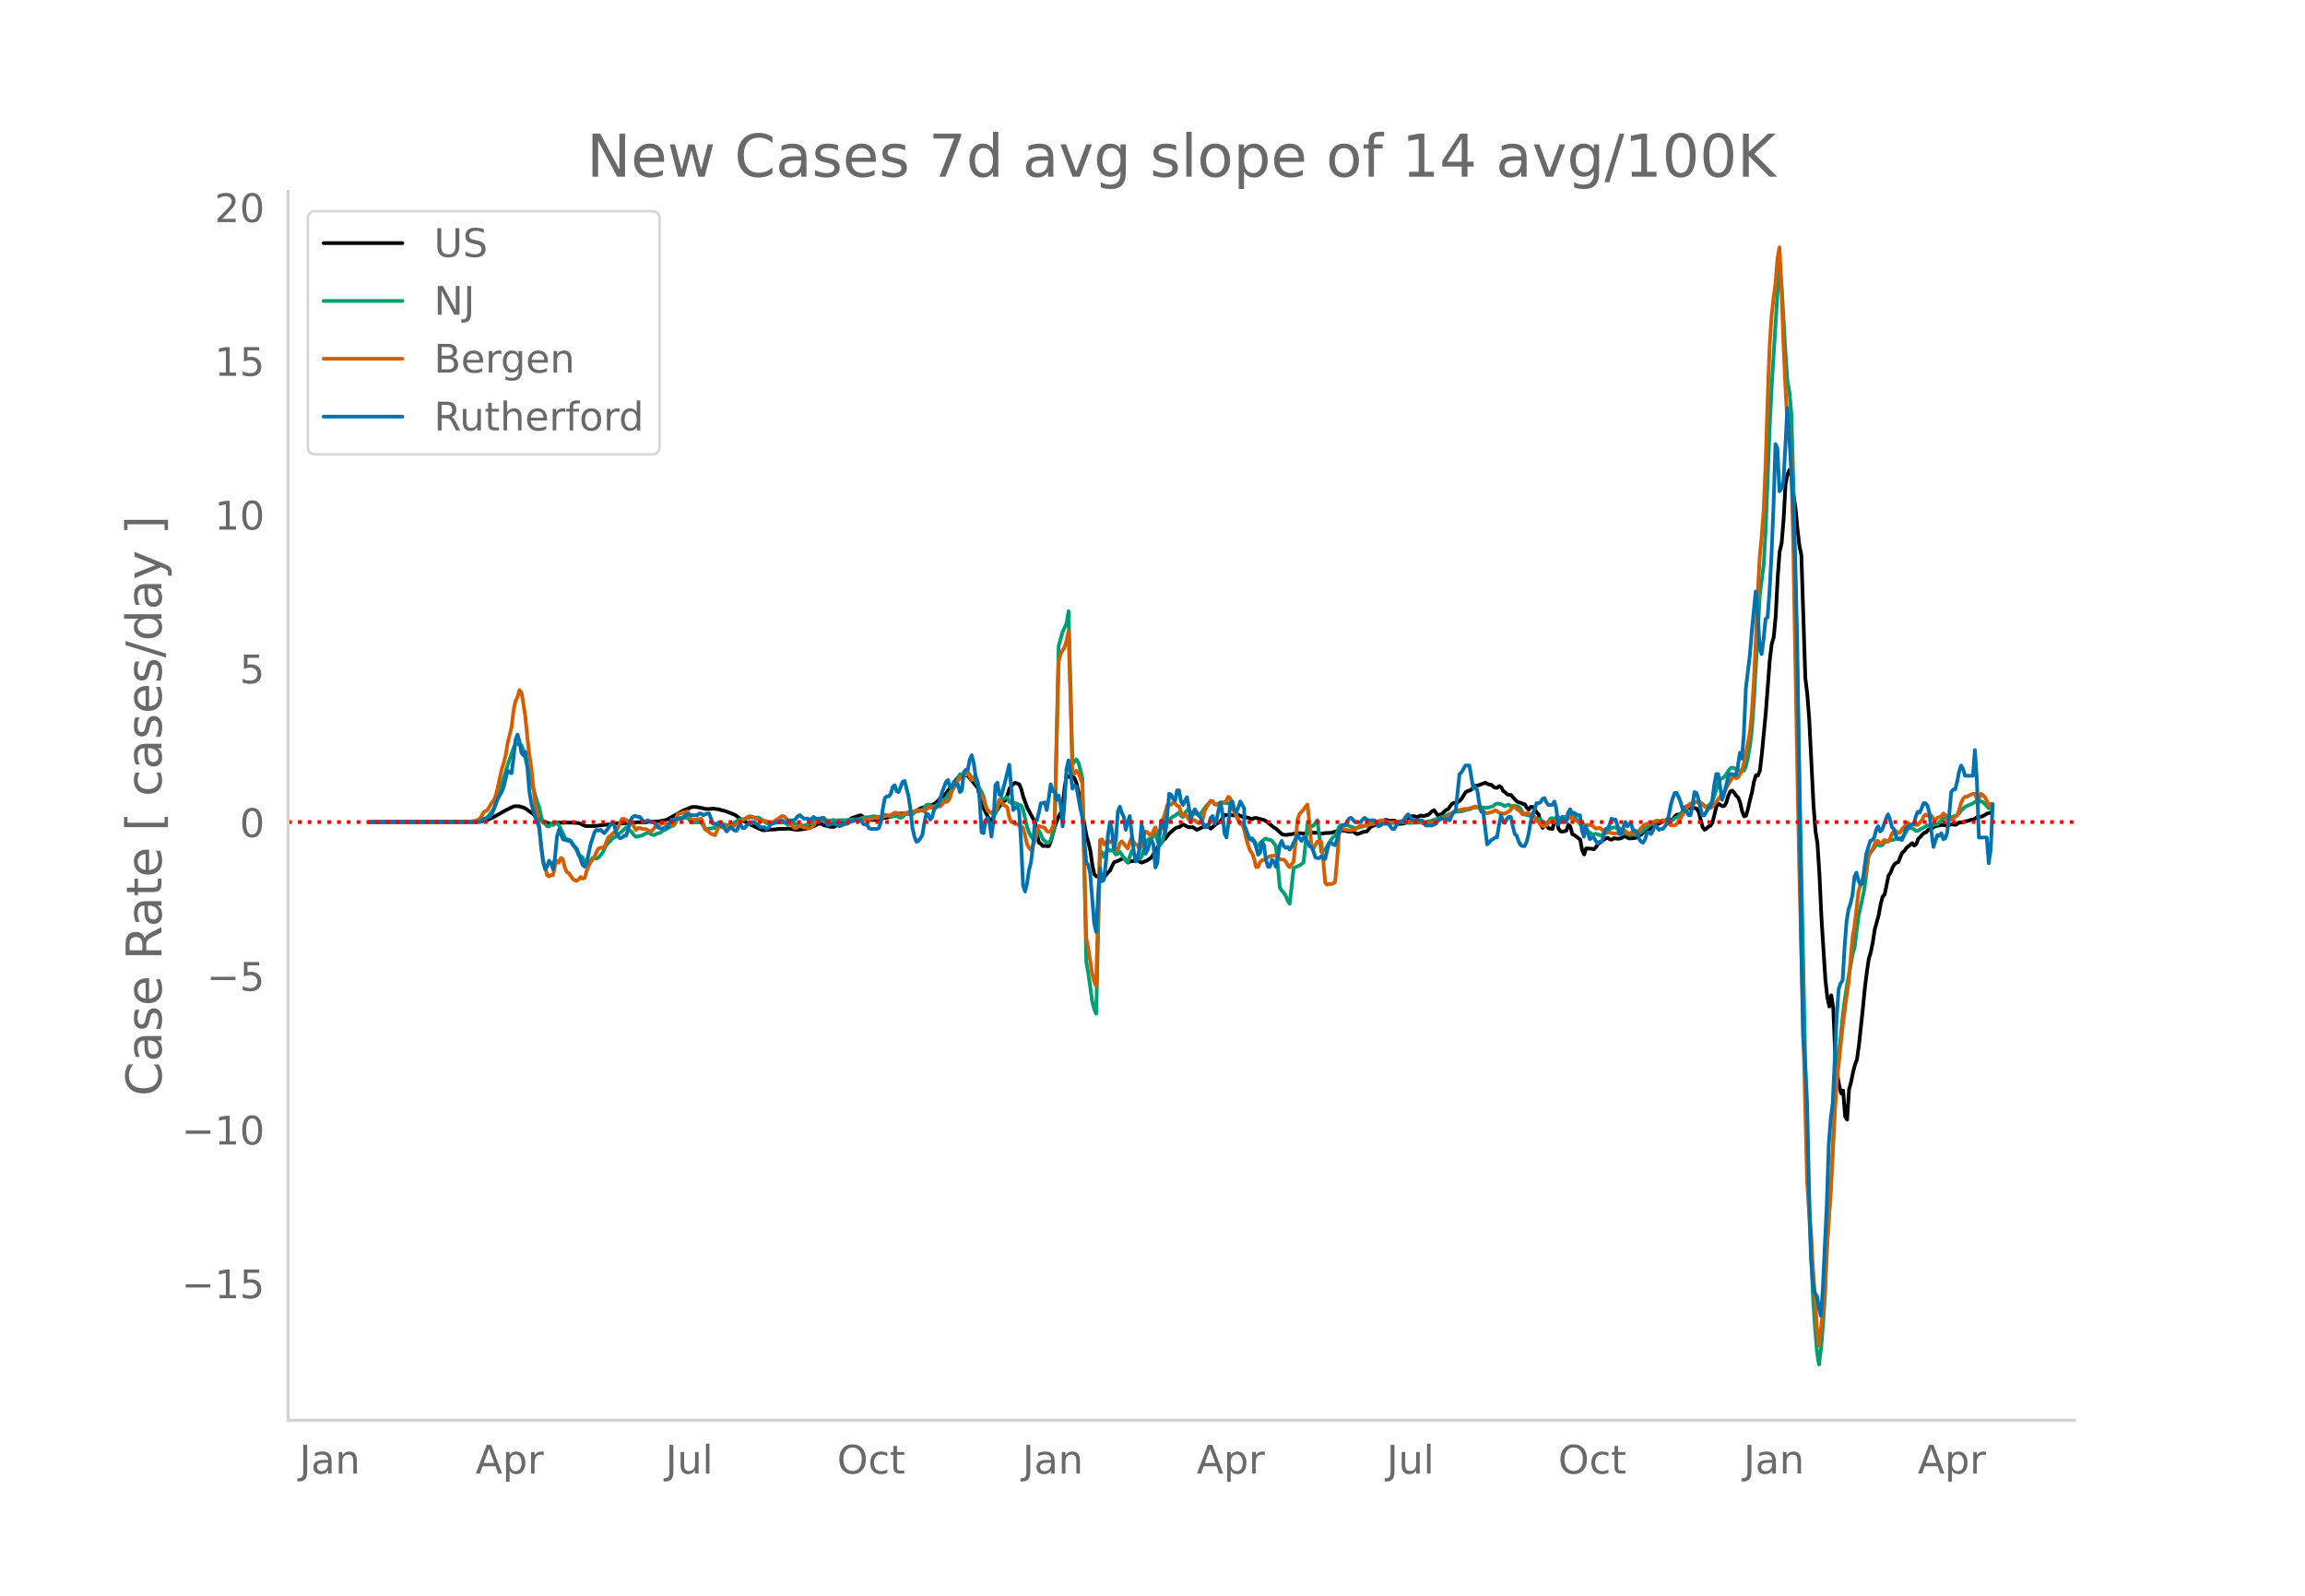 <svg height="864" viewBox="0 0 936 648" width="1248" xmlns="http://www.w3.org/2000/svg" xmlns:xlink="http://www.w3.org/1999/xlink"><defs><style>*{stroke-linecap:butt;stroke-linejoin:round}</style></defs><g id="figure_1"><path d="M0 648h936V0H0z" style="fill:#fff" id="patch_1"/><g id="axes_1"><path d="M117 576.72h725.4V77.76H117z" style="fill:none" id="patch_2"/><path clip-path="url(#p234250390d)" d="m149.973 333.818 42.52-.107 2.406-.124 1.605-.278 1.604-.47 2.407-1.086 4.011-2.266 2.407-1.272 1.604-.72.803-.144 1.604.08 1.605.5.802.36 4.813 3.397 2.407 1.812 2.407.866.802.173.803-.024 1.604-.441 5.616-.04 3.209.19.802.302 1.605.777.802.143 3.209-.035 9.627-1.078 1.605.043 2.406-.18 3.21-.211.802-.138 2.406.143 2.407-.39 2.407.031 1.604-.175 2.407-.446.802-.327 6.418-3.586 1.605-.617 1.604-.69.803-.141 1.604.106 2.407.466.802.24 1.605.055 1.604-.165 2.407.312.802.29 1.605.33 4.011 1.574.802.534 1.605 1.255 3.209 1.883 5.616 2.589.802.003 2.407-.271 1.604-.029 1.605-.208 2.407-.036 1.604-.118 3.21.45.801.041 3.21-.424.802-.255.802-.403.802-.26.802-.14 1.605-.856.802-.189.802.152.803.49 2.406.617 1.605.103 1.604-.756 1.605-.96 1.604-.06.803-.224 1.604-1.523 3.21-1.107.802-.031 1.604 1.261 2.407.567 2.407.021 1.604-.343.802-.363.803-.19.802-.052 4.011-1.121.802-.394.803-.165 2.406.03.803-.01.802.132.802-.18.802-.61 2.407-1.467 5.616-1.76.802-.653 1.605-1.586 1.604-1.307.803-.866 1.604-2.164.802-.852 1.605-2.377.802-.869.802-.66.803-.4.802-.137.802.07.802.435 1.605 1.88 1.604 1.97.803 1.117 1.604 6.247 1.605 3.598.802 1.64.802 1.234.802.473.803-1.593.802-1.923.802-.962.802-1.39.803-1.047.802-.836.802-.572.802-1.985.803-2.604.802-1.252.802-.763.802-.49 1.605.64.802 1.897.803 3.049 1.604 4.48 3.209 6.006.802 4.874.803 3.46.802.368.802.951.802-.137.803.154.802-.021.802-1.954 1.605-5.947.802-2.255.802-1.896.802-1.544.803-2.67.802-7.712.802-4.68.802.55.803-.415.802.339.802.626.802 2.06.803 3.602 3.209 17.565.802 2.87.802 3.284.802 5.826.803 3.812.802.805.802.116.802-.188.803.667.802-.26 1.605-1.943.802-.736.802-1.8.802-1.517 1.605-.633 2.407-1.157 1.604 1.888.802-.426.803-.171.802-.027 1.604-.332.803.594.802.378 1.604-.617.803-.392 1.604-1.15 2.407-3.994 1.604-2.165.803-.843.802-.63 1.604-2.071 2.407-2.087.802-.347.803-.128 1.604-1.084 1.605.873.802.249 1.605-.008.802.628.802.421 1.605-.742 2.406-1.083 1.605 1.35.802-.647.802-.834 2.407-1.617 1.605-2.446 1.604.166.802-.148 1.605.177 1.604-.198 1.605.766 2.407.342.802.386.802.21.802-.476.803.004 3.209.843.802.457 3.209 2.59.802.447 2.407 2.228.802.237.803.077 1.604-.212 3.21-.501 1.604.059.802.139 1.604-.423 2.407.064 1.605.014.802.226.802.1 1.605-.244 2.406-.09 1.605-.51 1.604-.328.803-.135 1.604.114.803.269.802.133 1.604-.131.803.65.802.474.802-.211 1.605-.64 1.604-.258 1.605-1.91.802-.231.802-.45.802-.266.803.034.802-.095 1.604-1.725.803.02.802.284.802.077 1.605-.138 1.604 1.35 1.605-.081 1.604-.442 1.605-2.437.802-.146.802.01.802.197.803.024.802-.487 1.605.179.802-.334.802-.139.802-.653.803-.855.802-.365 1.604 2.128.803-.367.802-.235 1.604-1.59.803-.297 1.604-2.21.802-.414 1.605-.25.802-.619.802-.895 1.605-2.564.802-.507.802-.175.803-.482.802-.847.802-.583.802-.094 3.21-1.18.802.472.802.289.802.058.802.808.803.407.802.033.802-.706.802.457.803 1.546.802.504.802.798.803.316.802-.014.802 1.015 1.605 1.64.802.401.802.126.802.476.803.156.802 1.41.802.752.802-1.143.803.04.802.967.802 1.27.802.84.803 3.97.802 1.457.802-1.976.802 1.286.803.865 1.604.27.802-3.637.803-.686.802 4.126.802 1.12.802.165 1.605-.39.802-2.42.802.72.803 3.096.802.345 2.407 1.848.802 4.315.802 1.74.803-2.462 2.406.16.803.203.802-.893.802-1.219.802-.546 1.605-1.293.802-.462.802-.245.803.636.802.117.802-.567 1.605.196.802-.067.802-.215.802-.542.803-.142.802.593.802.264 2.407-.215 1.604-1.04.803-.351.802-.932.802-.708.802-.372.803-.117.802-.453.802-.739.802-.536 1.605-.629 3.209-1.598.802-.167.803.32.802-.261.802-1.282.802-.575.803-.056.802-.41.802-.834.802-1.432.803-.7.802.692.802.355.802-.251.803-.09.802.241.802 1.351 1.605 6.176.802 1.063.802-.51.802-.86.803-.254.802-1.288 1.604-6.576.803-1.1 1.604 1.03.802-.13.803-1.327.802-2.798.802-1.737.802-.365.803.83.802 1.274.802.716.802 2.1.803 3.507.802 2.053.802-.298.803-2.802.802-3.625.802-3.04.802-4.324.803-2.621.802.166.802-2.057.802-6.805 1.605-16.713 1.604-21.345.803-6.52.802-2.721.802-8.466.802-15.682.803-10.658.802-3.336.802-9.628.802-14.408.803-4.133.802-1.667.802 2.578.802 7.305.803 5.412.802 8.523.802 6.894.802 3.885 1.605 49.8.802 6.599.802 10.453L736.422 327l.802 10.443.802 5.084.803 12.547.802 17.376 1.605 25.288.802 7.277.802 3.69.802-4.538.803 5.265.802 18.517.802 8.308.802 4.497.803 3.247.802-1.17.802 10.505.802 1.327.803-12.313.802-2.877.802-3.994.802-3.142.803-2.073.802-5.817 1.604-15.016.803-8.201.802-6.422.802-5.496.802-2.678.803-3.892.802-5.293 1.604-5.857.803-4.42.802-3.074.802-.889 1.605-7.653.802-1.13.802-2.074.802-1.395.803-.64.802-.292.802-2.17.802-1.723.803-.563.802-1.225 2.407-1.96.802.96.802-.54.803-2.174.802-.728.802-.931.802-.744.803-.263.802-.885.802-.557.802-.096.803-.65.802-.344 2.407-.464 1.604.234 2.407-.437 1.604.16 1.605-1.046.802.148.802-.205.803-.322.802-.113 1.604-.533.803-.086 1.604-1.04 1.605-.122.802-.317 1.605-.945 1.604-.42h0" style="fill:none;stroke:#000;stroke-linecap:round;stroke-width:1.5" id="line2d_1"/><path clip-path="url(#p234250390d)" d="m149.973 333.816 41.717-.084 1.605-.1 1.604-.287 2.407-1.035.802-.694 2.407-3.068.802-1.952 1.605-5.403 2.406-7.741.803-2.741 2.406-6.99.803-1.491 1.604-.041.802.415.803 2.164 3.209 12.858 1.604 5.341.802 2.733.803 2.102.802 3.806.802 2.494.803.36.802 1.067.802.083.802-.999.803.443.802-.603.802-.256.802.852 2.407 5.093.802 1.213.803-.396.802.617.802 1.481.802.776.803 1.483.802 2.053.802.184.802.75.803 1.781.802-.02.802-.452.802.016.803-1.237.802-.133.802.427.802-.458.803-.863.802-1.03 1.604-3.193.803-.96.802-.618.802-1.062 1.605-.932.802-.848.802-.482 2.407-2.264.802.551 1.605 1.513.802 1.121.802.662 1.605-.39.802-.184 1.605-.806.802-.317.802.248.802.527.803.199 1.604-.714.802-.098.803-.522.802-.662.802-.264 2.407-1.438.802-.128.802-1.147.803-1.58.802-.376 1.604.01.803.014.802-.307.802.922.802 1.223 4.012-.159 1.604 2.742 2.407-.206.802-.178.803-.06.802-1.26.802-1.013 1.605.628.802.425 1.604.11.803-.124 2.406-1.488.803-.588.802-.229 1.604.043 1.605-.698 1.604-.111 1.605.165.802-.082.802.421.803.71 1.604 1.112.802.27.803.057 1.604-.46 2.407-.022.802-.181.803.018 1.604 1.033 1.605-.477.802-.023 1.604.368 2.407.517 3.21-1.063 1.604-1.31.802-.07.802.28h1.605l1.604-.017.802.147 1.605-.293.802.2 1.605-.092 1.604-.043.802.03 3.21-.388 1.604.05.802-.144 1.605-.608 1.604-.105 1.605-.164.802-.26.802.03.803.24 1.604-.031.802-.339.803-.54.802.221 1.604.589.803-.086.802-.33.802.178.802.447.803.269.802-.337.802-.98.802-.429.803-.084.802.146.802.274.802-.837.803-.565.802.147 1.604-.628.803-.663.802-1.22.802-.266 1.605.723.802.282 1.604-1.264.803-.122.802-.584 1.605-1.694.802-1.406 2.407-2.759.802-1.435.802-2.588.802-1.377.803-.058.802-.207.802-.354.802-.23.803 1.06.802 1.695.802.12.802.74.803 1.665 1.604 2.77.802 1.997.803 3.35.802 2.3.802.337.802.475.803.8.802-.695.802-1.825.802-2.845.803-1.271.802.264.802-.557.802-.137.803 1.755.802.5.802-.025 1.605.241.802.607.802.137.803 1.798 1.604 6.91.802 2.273.803 1.602.802.921.802.667.802-2.366.803-1.484.802 1.497.802 1.894.802.788.803.548.802.052.802-1.041 1.605-5.484 1.604-73.33 1.605-5.706 1.604-3.398.802-4.965 1.605 62.076 1.604-1.953.803 1.346.802 2.884.802 3.43 1.605 74.651.802 4.403 1.604 11.555.803 3.182.802 1.858 1.604-66.036.803.594.802 1.843.802-1.812.803-1.42.802.671.802-.274.802.582.803 1.239.802-.378.802-.713.802 1.08.803 1.438.802.958.802.693 1.605-4.535.802 1.157.802.832.802.043.803 1.196.802-.856.802-2.812.802-2.377.803-1.541.802-.687.802.213.802-1.458.803-.94.802 2.834.802 2.237.802-.898.803-2.387 1.604-6.175.802-1.168 1.605-1.249.802-.368.802-.703.803-.526.802 1.31.802.561.803-1.712.802-1.002.802-.012.802 1.016.803.489.802-.365 1.604.746.803-.72.802-.995.802-1.293.802-.898.803-.69.802-1.013.802.036.802 1.04.803.33.802-.217.802-.063 1.605-.622.802.349.802-.03.802.173.803 1.8 1.604 2.614.802 2.414.803 1.046.802-.03 3.209 6.618.802.468.802.056.803 1.67.802.588.802-1.293 1.605-1.415.802-.39.802.442.803.052.802.447 1.604 2.035 1.605 16.972.802 1.178.802.902.803 1.246.802 1.923.802 1.273 1.605-14.558 2.406-.988 1.605-1.185 1.604-15.479.803.292.802.487.802-.24 1.605-2.251 1.604 12.876.802-.534.803-.361 1.604-2.921 1.605-2.179.802-.553.802-1.565.802-2.016.803-.772.802-.1 1.605.137 3.209 1.208.802-.05 4.011-1.062.802-.426.803-.274 2.406-.187.803-.363.802-.165 1.604.147 2.407.325 2.407-.1 1.604-.278 1.605.063 1.604.256 5.616-.192 1.605-.13 2.407-.634 5.615-1.973.803-.438 3.209-1.185 2.406-.128 1.605-.511 1.604-.335 1.605-.668 1.604-.15 1.605.174.802-.085 1.605.143 1.604-.467.802-.247.803-.712.802-.342 1.604.274 1.605.81.802-.464.803-.076.802.594.802-.196.802-.04 1.605.484.802.862.802 1.503.803.684.802.19.802.344.802-.185.803-.358.802 1.171.802.884.802-.292.803.135.802 1.21.802.74.802-.298.803-.655.802-1.253.802-.145.802.399.803-.805.802-.015.802.813.802-.593.803-.274.802-.01.802.12.802-1.101.803-.547 3.209 4.463.802.71.802 1.448.803.783.802-.14.802.678.802.503.803.105.802-.21.802.258.802.421.803-.16 2.406-1.76.803-.68 1.604-.69.802.181.803.305h.802l1.604 1.516.803.314.802.472.802.29.802-.158.803.056.802.21.802-.272 1.605-.889 1.604-1.594.802-.396.803-1.026.802-.739.802-.151.802-.57.803-.257.802.384 1.604-.392.803.233.802.094.802-.123.803.015.802-.471.802-.704.802-.353 2.407-2.136 1.605-2.052 1.604-.936.802-.244.803-.575.802-.41.802.015.802.338 1.605 1.382.802.23.802-.376.803-.722.802-1.17.802-2.052 1.605-5.273.802-1.645.802-.261.802-.436.803-1.139.802-1.342.802-1.066.802-.337.803.236 1.604.706 1.605.462.802-.171.802-1.793.803-3.546.802-4.637.802-6.63.802-11.182 2.407-43.468 1.605-12.518.802-14.436 1.604-41.295.803-16.287 2.406-38.81.803-10.169.802 7.111 1.604 27.936.803 11.675.802 4.358.802 8.799.802 28.344 5.616 273.136.802 22.849 1.605 35.039.802 11.873.802 9.94.803 4.835.802-6.475.802-9.656.803-12.07.802-18.563 1.604-25.535 1.605-31.887.802-12.916.802-9.262.803-6.919.802-8.186.802-6.596.802-5.131 2.407-13.402.802-2.723 1.605-12.833 1.604-7.09.803-4.062 1.604-12.791.802-1.734.803-.843 1.604-2.344.802-.044.803.508.802-.325.802-1.019.802-.455 1.605-.496.802-.054.802-.182.803-.571 1.604.457.802-.731.803-.94 1.604-2.678.803-.288.802.144.802.357.802.689.803-.055 4.01-2.198 1.605.004 2.407-.514 1.605-1.498.802-.896.802-.043.802.172 4.012-1.37 1.604-1.931 1.605-1.481 3.209-1.402.802-.608 1.604.153.803-.367.802.38.802.758 1.605 1.71.802-.04h0" style="fill:none;stroke:#009e73;stroke-linecap:round;stroke-width:1.5" id="line2d_2"/><path clip-path="url(#p234250390d)" d="m149.973 333.816 38.508-.082 3.209-.205 1.605-.287 1.604-.78 1.605-2.773.802-.315.802-.676 1.605-2.76.802-.91.802-1.968.802-3.232 1.605-7.414.802-2.521.802-3.055.803-5.03 1.604-6.566.802-6.71.803-3.806.802-1.647.802-2.829.802.943.803 4.592.802 5.432.802 8.262.802 6.929.803 5.254 1.604 15.43.802 3.499.803 4.954.802 8.842.802 5.036.803 2.323.802 3.629.802.553.802-.615.803.137.802-3.943.802-1.988.802.751.803-1.865.802.526.802 3.464.802 1.736.803.41 1.604 2.344.802.587.803.158.802-.547.802-.977.802.71.803-.266.802-2.72.802-2.173.802-1.482 1.605-2.208.802-2.022.802-1.319.803-.321.802-.068.802-.28 1.605-3.875.802-.601 1.604-1.531.803-.759.802-1.223.802-2.009.803-1.428.802.02.802.329.802.895.803.663.802-.103 1.604 2.7.803-.766.802-.103.802.445 1.605.04 1.604.95.802-.232 2.407-2.644.802.006.803-.15.802-.52.802.48.802.218.803-.294.802.164.802.512.802-1.653.803-2.747.802-.403.802-.144.802-.423.803.082.802-.404.802 1.463.802 2.104 2.407-.335.803-.04.802-.185.802 1.75.802 2.528.803.498 1.604 1.394.802.171.803.376 1.604-3.574 1.605.41.802-.123.802-.369.802-.143.803.136.802-.02.802-.287 1.605-1.237.802-.396.802-.602.802-.369 1.605-1.059.802-.102.802.28 1.605.758 2.407.848.802-.007.802.116 1.605.793.802-.205 1.604-1.1.803-.356.802-.772.802-.444.803.17.802.766.802 1.08 1.605 1.838.802.936.802.144 1.605-1.053.802.28.802.595.802-.014.803.267.802-.007.802-.37.802-.826.803-1.414.802-.615.802-.315.802-.697.803.09.802.614.802.759.802.485.803.007 1.604.54.802.423.803.212.802-.24.802-.088 1.605-.731.802-.075.802-.697.802-.533 1.605.362.802.061 2.407-.362 1.605-.178 2.406-.594.803-.096 1.604.233 1.605-.889.802-.232 1.604-.157 1.605-1.025.802.082 1.605.704.802-.007.802-.588 1.605-.335.802-.184.802.116 1.605-.786 1.604-.04 1.605.56 1.604-1.613.802.027.803.144.802-.007.802-.656.802-.219.803.294.802-.772.802-1.039.803-.007.802-.341.802-1.422.802-2.74.803-1.981.802-.608.802-1.517.802-1.169.803-.56 2.406-1.046.803 1.094.802 1.318.802-1.195.802-.287.803 2.542.802 3.553.802 1.783.802 1.49.803 2.61.802 1.722.802.861.802.075.803-.061.802-.875 1.604-4.175.803.827.802 1.285.802.403.802.567.803 4.004.802 1.954.802.144.802.704.803-.069 2.407 1.606.802 2.993.802 3.567.802 1.6.803.75.802-1.632.802-2.235.802-3.71.803-2.07 2.406.75.803 1.258.802.438.802-.397.802-1.626.803-2.651 1.604-64.383.802-3.314 1.605-2.665.802-2.529.802-3.97.803 26.547.802 30.86.802.532.802-1.305.803.807 1.604 4.223 1.605 63.03.802 3.82 1.604 10.468.803 3.218.802 1.831 1.604-59.216.803-.294.802 2.036 1.605-1.633.802.717.802-.574.802 1.306.803 2.63.802-.266.802-2.713.802-.717 2.407 2.89.802-2.412.803-2.03.802 1.73.802 1.113.802.24.803 1.57.802-1.55.802-3.697.802-1.825.803.24.802.922.802.444.802-1.886.803-1.414.802 2.275.802.67 1.605-6.54.802-2.316.802-3.027.802-.314.803.034.802-.895.802.375.802.923.803.246.802 2.337.802 1.674.803-.738.802.642.802 1.517.802.902.803-.881.802.287.802.69.802.437.803-.205.802-1.483.802-3.375.802-1.626 1.605-2.413.802.199.802 1.223.803.11.802-.548.802.076.802-.438.803-.027.802-.642.802-1.593.802.725.803 3.355.802 2.248.802 1.408.802 1.886.803 1.448.802.082.802 2.337.802 3.478.803 2.747.802 2.194.802 1.032.802 2.227.803 3.355.802-.027.802-1.859.803-.84.802-.198.802-.37.802-.614.803-.41.802-.192 1.604-.123 1.605 1.504 1.604.143.803.745.802 1.53.802.82.802-1.222.803-.97.802-7.818.802-9.47.802-2.146.803-.916.802-.738.802-1.223.802-.97.803 7.195.802 9.259.802 1.476 1.605-2.89 1.604.136.802 7.373.803 9.204.802.807.802-.39.802.15.803-.239.802-.621.802-8.624.802-10.755.803-2.31.802.253 1.605.28.802.212 2.407-.246.802-.588.802-.779.802-.294 2.407-.048 1.605-.533.802-.054.802-.253 1.605-.977.802-.267.802-.068 3.21.861.801-.014.803-.157.802-.034 2.407-.43 2.406.232 3.21-.075.802.054 2.407.991.802.116 1.604-.198.803-.178 7.22-3.17 1.604-1.326 2.407-.881 2.407-.458.802.116 3.21-1.06.801.288 1.605.902.802.588.802.758.803.24 2.406-.705.803-.505.802.28.802.697 2.407.39 1.605-.95.802-.732.802-1.38.802.308.803.895.802.485.802.717.802.991.803-.157.802-.458 1.604.574.803-.061 1.604 2.412.802.758.803.998.802.642.802.103.802-.403 1.605-1.9.802.246.802.43.803-.738.802-.533.802.52 2.407-.752.802-.061.802-.335.803.048.802.69 2.407 1.353.802-.178.802.8.803.642.802-.492 1.604.266.803.568.802.724 1.604-.294.803.554.802.922.802.71.802-.327.803-.041.802.362.802.014.802.15.803-.178.802-.608 1.604-.396.803.102.802.745.802.3.802-.43.803-.054.802.56.802-.314.802-1.107 1.605-1.743.802-.622.802-.15.803-.567.802-.103.802.349 1.605-1.135.802.356.802-.096.802-.396.803.273 2.407 1.831.802.048.802-.068.802-.533.803-1.093 4.01-6.642.803-.595.802-.048 1.605-.54.802.055.802.212.803.52.802.942.802.568 1.605.143.802-.471 2.407-2.98.802-1.237 1.604-1.879.803-1.373.802-1.613 1.604-2.603.803-.581.802.69.802-.355 1.605-2.795.802-2.959 2.407-12.28.802-8.124.802-12.443.803-16.646.802-19.502.802-14.746.802-8.378.803-10.837.802-18.82.802-26.02.802-21.293.803-12.504.802-7.312.802-5.979.802-10.12.803-4.51.802 16.407.802 22.064.802 18.286.803 13.817.802 3.56.802 12.846.802 35.014 1.605 88.477.802 40.972 3.21 128.09.801 11.957.803 8.706.802 15.033.802 11.083.802 12.833.803 6.676 1.604-13.57.803-8.685.802-18.115 1.604-22.591 1.605-31.577.802-12.067 1.605-15.368.802-7.476 1.604-12.313.803-5.467 1.604-18.463.802-4.565 1.605-13.878.802-2.856.802-2.173.803-1.046.802-3.19.802-5.543.802-1.62.803-.648.802-1.941.802-1.626.802.068.803 1.107.802-.403.802-1.128 1.605.697.802-1.27.802-2.01.802-1.066.803.062.802.629.802-.076.802-1.277 1.605-1.845.802-.807.803.718.802.02.802-.724.802.827.803-.062 1.604-1.585.802-1.743.803-.881.802.437.802-.252.802.403.803 1.148.802.369.802-.752 1.605-.629.802-1.127.802.731.802.902.803.123.802.752.802-.41.802-.827.803-.37.802-2.384.802-2.89.802-1.66.803-.746.802-.068 1.604-.854.803-.267.802-.048.802 2.2.802-.013.803-2.132.802.458.802.82.803 1.592.802 1.94.802-.758h0" style="fill:none;stroke:#d55e00;stroke-linecap:round;stroke-width:1.5" id="line2d_3"/><path clip-path="url(#p234250390d)" d="M149.973 333.816h44.926l1.605-1.392h.802l1.604-.696.803-1.044.802-2.089.802-2.436.802-1.74 1.605-2.784.802-2.088 1.605-6.613.802.696.802.348.802-6.264.803-7.309.802-2.088.802 2.784.802 4.525.803 1.044.802-1.393.802 5.917.802 10.093.803 4.872 1.604 5.917.802 1.392.803 2.784 1.604 13.921.803 2.784.802-1.044.802-2.436.802 1.044.803 2.436.802-4.872.802-8.353.802-2.784.803 1.74.802 2.088.802.348.802-.348.803.696h.802l.802 1.393.802 1.044.803.696.802 2.088 1.604 4.524.803.696.802-1.392 1.604-7.656 1.605-4.873.802-1.044.802.348.803-.348 1.604 1.392 1.605-2.088.802-1.392.802-1.044.802 1.392.803 2.784.802 1.74.802.696.803-.348.802-.696h.802l.802-2.436.803-3.48.802-1.392.802-.696h.802l.803.348h.802l1.604 2.088 1.605-.696 1.604.696h.803l1.604 2.088 1.605.696 1.604-.696h.802l.803-1.74.802-1.392.802.348 1.605-.696h1.604l1.605-1.392.802-.348h.802l.802.348h2.407l.803-.696h.802l.802.696 1.605-.696h.802l1.604 4.176h1.605l1.604.696h.803l.802 1.392.802 1.044.802-1.044.803-.696 1.604 1.392h.802l.803-1.74.802-.696.802 1.392h.802l.803-1.044.802-.696h.802l.802-.696h.803l2.406 2.088h1.605l.802.696.802-.348.803-1.392 2.406-1.044h.803l1.604-.696.803.696h.802l.802-.696h2.407l.802-.696.802-1.044.803-.348 1.604 1.392h1.605l.802.696 1.604-1.392.803.696h2.406l.803-.348.802 1.392.802 1.74 1.605-.696h1.604l.802.348.803.696.802-.348.802-.696h1.605l.802-1.044h1.604l.803-.696.802.348h1.605l.802 1.392.802.348h.802l.803 1.392.802.348h2.407l.802-.348.802-2.436.802-5.569.803-4.176.802-.696h.802l.802-1.044.803-2.784.802-.696.802 2.436.802.348 1.605-4.177.802-.348 1.605 6.265.802 5.568.802 7.309.802 3.48.803 2.088.802-.348.802-1.044.802-1.392.803-4.872.802-3.828.802.348.802 2.088.803-1.044.802-3.133 1.604-1.392 1.605-5.568 1.605-4.177.802-.696.802 3.133.802-.348.803-2.089.802 1.045h.802l.802 3.132.803-.696.802-7.309.802-1.044h.802l.803-4.176.802-1.74.802 3.132.802 5.568.803 2.088.802 7.31.802 13.224.802.348.803-5.22.802-1.044.802 2.088.802 5.568.803-6.264.802-14.617.802-1.045.802 4.873.803.348 1.604-5.917 1.605-6.612 1.604 18.445.802-1.044.803-.348.802 1.74.802 12.877.803 17.402.802 2.436.802-3.132.802-5.569.803-3.132.802-6.612.802-10.093.802-.348.803-3.133.802-3.828h.802l.802-.348.803 3.132.802-4.872.802-5.568.802 2.784h.803l.802 3.48.802-1.74.802 3.48.803 9.049.802-9.745.802-13.573.802-3.48.803 4.872.802 6.613.802-1.392.802.696 1.605 8.7.802 3.48 1.605 18.446.802 1.044.802 3.48 1.605 20.186.802 3.48.802-14.617.802-11.137.803 5.22.802-.695.802-7.657.803-10.44.802-5.221.802 3.132.802 8.005.803-3.829.802-11.485.802-2.088.802 2.436.803 1.74.802 5.221.802-3.132.802-2.436 1.605 13.92.802 4.525.802-.696.803-5.22.802-9.05.802 3.133.802 8.7.803-1.391.802-2.436.802-1.74.802 1.74.803 9.396.802-1.74.802-11.137.802-6.264.803.348.802 4.872.802-7.308.802-8.701.803.348.802 1.74.802.696.802-4.176h.803l.802 4.524.802 1.392.803-1.74.802-1.392 1.604 8.7.803-2.436.802-1.392.802 1.392 1.605 2.089.802 2.088.802 1.74h.802l.803-1.044.802-2.784.802-.696.802 3.132.803-1.74.802-3.829.802-3.132.802 4.525.803 8.004.802 1.74.802-5.916.802-8.005.803-.696.802 3.132.802 1.392.802-2.088.803-2.436 1.604 2.784v6.96l.802 1.741.803 2.784.802 1.044.802-.348.802 1.392.803 2.089.802 3.132.802-.696.803-4.525.802 1.393.802 5.916.802 2.784h.803l.802-2.784.802.696.802 2.088.803-3.48.802-5.22.802-1.74.802 2.088.803.696.802-.348.802 1.044.802-1.044.803-1.74.802-1.393.802-1.74.802 1.392.803 1.044.802-1.392.802.348.802 1.392.803 1.74.802.349.802 1.74.802 2.436.803.348h.802l.802-.696.802.696.803.348.802-3.48.802-2.784.802-.349.803.697.802.348.802-2.437.802-3.132.803-1.74.802-.696h.802l1.605-2.784.802-.348.802.696.803 1.044h2.406l.803-1.044.802-.696.802.696.802.348h2.407l.802 1.044.803 1.392.802-.348.802-.696h2.407l1.604 2.088h.803l1.604-2.784h1.605l.802-1.044.802-1.392.802-.696.803 1.044.802 1.392h4.011l1.605 2.088h2.407l1.604-.696 1.605-2.088h2.406l1.605.696 1.604-3.48h.803l1.604-15.314.802-.696 1.605-2.784h1.604l1.605 9.397.802-.696.802 1.392.803 5.22.802 3.48h.802l1.605 13.226.802-.697.802-1.044.802-.348.803-.696h.802l.802-4.872.802-4.176.803 2.436.802.696.802-1.74.803-.696h.802l.802 3.828.802 3.132.803.696.802 2.436.802 1.393.802.348h.803l.802-1.74.802-3.133.802-4.872.803-3.132.802-2.089.802-2.436h.802l.803-.348.802-1.392.802-.348.802 1.74.803 1.044h1.604l.802-1.392.803 2.784.802 6.613.802-1.392.802-1.74.803 2.088h.802l.802-3.829.802-1.392.803 1.74.802-.348.802.697.802.348h.803l.802 6.264.802 2.436.803-4.176 1.604 5.22.802-.696h.803l.802 1.392.802 1.045.802-.697h.803l1.604-5.22h.802l.803-1.74.802-2.436.802.348h.802l.803 2.436.802 3.48h.802l.802-2.784.803-2.088.802 1.74.802-1.044.802.348.803 2.436h.802l.802.696.802 2.784.803 1.044.802.348.802-1.392.802-2.784h.803l.802.696.802-1.392.802-2.436 1.605 2.088.802-.348h.802l1.605-2.088.802-3.48.803-4.177.802-2.784.802-2.088h.802l.803 1.74.802 2.088.802 2.784.802.696h.803l.802 1.74h.802l.802-4.176.803-5.22.802.348.802 2.436.802 3.828.803 2.785h.802l1.604-2.785.803-.696.802-2.436.802-6.264.802-4.525h.803l1.604 10.441.802-2.436 1.605-6.613.802-1.392h.802l.803.348h.802l.802-3.828.802-5.22.803 2.436.802-10.093.802-18.446 1.605-13.225.802-9.745 1.605-16.357.802 8.005.802 15.313.802 2.088.803-6.264.802-8.005.802-.696.802-10.44.803-14.966.802-19.49.802-25.406.802 1.74.803 17.402.802-1.044.802-2.784.802-13.922.803-16.009.802 11.485 1.604 28.538.803 21.23.802 33.063.802 54.64.802 66.474.803 40.023.802 10.44.802 15.662.802 35.499.803 28.19.802 10.441.802 3.828.802 1.045.803 4.872.802 3.132.802-11.137 1.605-34.107.802-24.362.802-10.44.803-6.265 1.604-34.803.802-11.485.803-2.436.802-1.044.802-13.573.802-10.44.803-4.873.802-2.436.802-3.48.802-7.31.803-1.74.802 3.133.802 1.74.802-.348 1.605-12.181 1.604-5.22.803-.349.802-1.044.802-3.132.802-1.392.803 2.088.802-.696 1.604-4.524.803-1.74.802 2.088.802 3.132.802.696.803 2.784.802 1.392.802-.348.802.696.803-1.74.802-2.784 1.605-1.392.802-.348h.802l.802-3.132.803-2.089.802.348.802-1.74.802-2.088h.803l.802 1.044.802 3.133.802 7.656.803 5.917 1.604-4.873.802.348.803-1.044.802 2.436.802-.348.802-2.436.803-7.308.802-9.05.802-1.043h.802l.803-3.133.802-4.176.802-2.436.802 1.392.803 2.784h3.209l.802-10.44.802 12.528.802 22.97h3.21l.802 10.441.802-5.568.802-18.446h0" style="fill:none;stroke:#0072b2;stroke-linecap:round;stroke-width:1.5" id="line2d_4"/><path clip-path="url(#p234250390d)" d="M117 333.816h725.4" style="fill:none;stroke:red;stroke-dasharray:1.5,2.475;stroke-dashoffset:0;stroke-width:1.5" id="line2d_5"/><path d="M117 576.72V77.76" style="fill:none;stroke:#d3d3d3;stroke-linecap:square;stroke-linejoin:miter;stroke-width:1.25" id="patch_3"/><path d="M117 576.72h725.4" style="fill:none;stroke:#d3d3d3;stroke-linecap:square;stroke-linejoin:miter;stroke-width:1.25" id="patch_4"/><g id="matplotlib.axis_1"><g id="xtick_1"><g style="fill:#696969" transform="matrix(.16 0 0 -.16 121.595 598.378)" id="text_1"><defs><path d="M9.813 72.906h9.859V5.078q0-13.187-5-19.14-5-5.954-16.094-5.954h-3.75v8.297h3.078q6.531 0 9.219 3.672Q9.813-4.39 9.813 5.078z" id="DejaVuSans-74"/><path d="M34.281 27.484q-10.89 0-15.093-2.484-4.204-2.484-4.204-8.5 0-4.781 3.157-7.594 3.156-2.797 8.562-2.797 7.485 0 12 5.297 4.516 5.297 4.516 14.078v2zm17.922 3.72V0H43.22v8.297Q40.14 3.328 35.547.953q-4.594-2.375-11.234-2.375-8.391 0-13.36 4.719Q6 8.016 6 15.922q0 9.219 6.172 13.906 6.187 4.688 18.437 4.688h12.61v.89q0 6.203-4.078 9.594-4.078 3.39-11.453 3.39-4.688 0-9.141-1.124-4.438-1.125-8.531-3.375v8.312q4.921 1.906 9.562 2.844 4.64.953 9.031.953 11.875 0 17.735-6.156 5.86-6.14 5.86-18.64z" id="DejaVuSans-97"/><path d="M54.89 33.016V0h-8.984v32.719q0 7.765-3.031 11.61-3.031 3.858-9.078 3.858-7.281 0-11.484-4.64-4.204-4.625-4.204-12.64V0H9.08v54.688h9.03v-8.5q3.235 4.937 7.594 7.374Q30.078 56 35.797 56q9.422 0 14.25-5.828 4.844-5.828 4.844-17.156z" id="DejaVuSans-110"/></defs><use xlink:href="#DejaVuSans-74"/><use x="29.492" xlink:href="#DejaVuSans-97"/><use x="90.771" xlink:href="#DejaVuSans-110"/></g></g><g id="xtick_2"><g style="fill:#696969" transform="matrix(.16 0 0 -.16 193.093 598.378)" id="text_2"><defs><path d="M34.188 63.188 20.797 26.906h26.812zm-5.579 9.718h11.188L67.578 0h-10.25l-6.64 18.703h-32.86L11.188 0H.78z" id="DejaVuSans-65"/><path d="M18.11 8.203v-29H9.077v75.484h9.031v-8.296q2.844 4.875 7.157 7.234Q29.594 56 35.594 56q9.968 0 16.187-7.906 6.235-7.907 6.235-20.797T51.78 6.484q-6.218-7.906-16.187-7.906-6 0-10.328 2.375-4.313 2.375-7.157 7.25zm30.578 19.094q0 9.906-4.079 15.547-4.078 5.64-11.203 5.64-7.14 0-11.218-5.64-4.079-5.64-4.079-15.547 0-9.906 4.078-15.547 4.079-5.64 11.22-5.64 7.124 0 11.202 5.64t4.078 15.547z" id="DejaVuSans-112"/><path d="M41.11 46.297q-1.516.875-3.297 1.281Q36.03 48 33.89 48q-7.625 0-11.703-4.953-4.079-4.953-4.079-14.234V0H9.08v54.688h9.03v-8.5q2.844 4.984 7.375 7.39Q30.031 56 36.531 56q.922 0 2.047-.125 1.125-.11 2.484-.36z" id="DejaVuSans-114"/></defs><use xlink:href="#DejaVuSans-65"/><use x="68.408" xlink:href="#DejaVuSans-112"/><use x="131.885" xlink:href="#DejaVuSans-114"/></g></g><g id="xtick_3"><g style="fill:#696969" transform="matrix(.16 0 0 -.16 270.286 598.378)" id="text_3"><defs><path d="M8.5 21.578v33.11h8.984V21.922q0-7.766 3.016-11.656 3.031-3.875 9.094-3.875 7.265 0 11.484 4.64 4.234 4.64 4.234 12.656v31h8.985V0h-8.984v8.406Q42.047 3.422 37.718 1q-4.313-2.422-10.032-2.422-9.421 0-14.312 5.86Q8.5 10.296 8.5 21.578zM31.11 56z" id="DejaVuSans-117"/><path d="M9.422 75.984h8.984V0H9.422z" id="DejaVuSans-108"/></defs><use xlink:href="#DejaVuSans-74"/><use x="29.492" xlink:href="#DejaVuSans-117"/><use x="92.871" xlink:href="#DejaVuSans-108"/></g></g><g id="xtick_4"><g style="fill:#696969" transform="matrix(.16 0 0 -.16 339.913 598.378)" id="text_4"><defs><path d="M39.406 66.219q-10.75 0-17.078-8.016-6.312-8-6.312-21.828 0-13.766 6.312-21.781 6.328-8 17.078-8 10.735 0 17.016 8 6.281 8.015 6.281 21.781 0 13.828-6.281 21.828-6.281 8.016-17.016 8.016zm0 8q15.328 0 24.5-10.281 9.188-10.282 9.188-27.563 0-17.234-9.188-27.516-9.172-10.28-24.5-10.28-15.375 0-24.593 10.25-9.204 10.265-9.204 27.546t9.204 27.563q9.218 10.28 24.593 10.28z" id="DejaVuSans-79"/><path d="M48.781 52.594v-8.407q-3.812 2.11-7.64 3.157-3.828 1.047-7.735 1.047-8.75 0-13.593-5.547-4.829-5.532-4.829-15.547 0-10.016 4.829-15.563 4.843-5.53 13.593-5.53 3.907 0 7.735 1.046 3.828 1.047 7.64 3.156V2.094Q45.016.344 40.984-.531q-4.015-.89-8.562-.89-12.36 0-19.64 7.765-7.266 7.765-7.266 20.953 0 13.375 7.343 21.031Q20.22 56 33.016 56q4.14 0 8.093-.86 3.953-.843 7.672-2.546z" id="DejaVuSans-99"/><path d="M18.313 70.219V54.688h18.5v-6.985h-18.5V18.016q0-6.688 1.828-8.594 1.828-1.906 7.453-1.906h9.218V0h-9.218q-10.407 0-14.36 3.875-3.953 3.89-3.953 14.14v29.688H2.687v6.984h6.594V70.22z" id="DejaVuSans-116"/></defs><use xlink:href="#DejaVuSans-79"/><use x="78.711" xlink:href="#DejaVuSans-99"/><use x="133.691" xlink:href="#DejaVuSans-116"/></g></g><g id="xtick_5"><g style="fill:#696969" transform="matrix(.16 0 0 -.16 415.22 598.378)" id="text_5"><use xlink:href="#DejaVuSans-74"/><use x="29.492" xlink:href="#DejaVuSans-97"/><use x="90.771" xlink:href="#DejaVuSans-110"/></g></g><g id="xtick_6"><g style="fill:#696969" transform="matrix(.16 0 0 -.16 485.916 598.378)" id="text_6"><use xlink:href="#DejaVuSans-65"/><use x="68.408" xlink:href="#DejaVuSans-112"/><use x="131.885" xlink:href="#DejaVuSans-114"/></g></g><g id="xtick_7"><g style="fill:#696969" transform="matrix(.16 0 0 -.16 563.11 598.378)" id="text_7"><use xlink:href="#DejaVuSans-74"/><use x="29.492" xlink:href="#DejaVuSans-117"/><use x="92.871" xlink:href="#DejaVuSans-108"/></g></g><g id="xtick_8"><g style="fill:#696969" transform="matrix(.16 0 0 -.16 632.737 598.378)" id="text_8"><use xlink:href="#DejaVuSans-79"/><use x="78.711" xlink:href="#DejaVuSans-99"/><use x="133.691" xlink:href="#DejaVuSans-116"/></g></g><g id="xtick_9"><g style="fill:#696969" transform="matrix(.16 0 0 -.16 708.044 598.378)" id="text_9"><use xlink:href="#DejaVuSans-74"/><use x="29.492" xlink:href="#DejaVuSans-97"/><use x="90.771" xlink:href="#DejaVuSans-110"/></g></g><g id="xtick_10"><g style="fill:#696969" transform="matrix(.16 0 0 -.16 778.74 598.378)" id="text_10"><use xlink:href="#DejaVuSans-65"/><use x="68.408" xlink:href="#DejaVuSans-112"/><use x="131.885" xlink:href="#DejaVuSans-114"/></g></g></g><g id="matplotlib.axis_2"><g id="ytick_1"><g style="fill:#696969" transform="matrix(.16 0 0 -.16 73.733 527.172)" id="text_11"><defs><path d="M10.594 35.5h62.593v-8.297H10.594z" id="DejaVuSans-8722"/><path d="M12.406 8.297h16.11v55.625l-17.532-3.516v8.985l17.438 3.515h9.86V8.296H54.39V0H12.406z" id="DejaVuSans-49"/><path d="M10.797 72.906h38.719v-8.312H19.828v-17.86q2.14.735 4.281 1.094 2.157.36 4.313.36 12.203 0 19.328-6.688 7.14-6.688 7.14-18.11 0-11.765-7.328-18.296-7.328-6.516-20.656-6.516-4.593 0-9.36.781-4.75.782-9.827 2.344v9.922q4.39-2.39 9.078-3.563 4.687-1.171 9.906-1.171 8.453 0 13.375 4.437 4.938 4.438 4.938 12.063 0 7.609-4.938 12.047-4.922 4.453-13.375 4.453-3.953 0-7.89-.875-3.922-.875-8.016-2.735z" id="DejaVuSans-53"/></defs><use xlink:href="#DejaVuSans-8722"/><use x="83.789" xlink:href="#DejaVuSans-49"/><use x="147.412" xlink:href="#DejaVuSans-53"/></g></g><g id="ytick_2"><g style="fill:#696969" transform="matrix(.16 0 0 -.16 73.733 464.746)" id="text_12"><defs><path d="M31.781 66.406q-7.61 0-11.453-7.5Q16.5 51.422 16.5 36.375q0-14.984 3.828-22.484 3.844-7.5 11.453-7.5 7.672 0 11.5 7.5 3.844 7.5 3.844 22.484 0 15.047-3.844 22.531-3.828 7.5-11.5 7.5zm0 7.813q12.266 0 18.735-9.703 6.468-9.688 6.468-28.141 0-18.406-6.468-28.11-6.47-9.687-18.735-9.687-12.25 0-18.718 9.688-6.47 9.703-6.47 28.109 0 18.453 6.47 28.14Q19.53 74.22 31.78 74.22z" id="DejaVuSans-48"/></defs><use xlink:href="#DejaVuSans-8722"/><use x="83.789" xlink:href="#DejaVuSans-49"/><use x="147.412" xlink:href="#DejaVuSans-48"/></g></g><g id="ytick_3"><g style="fill:#696969" transform="matrix(.16 0 0 -.16 83.912 402.32)" id="text_13"><use xlink:href="#DejaVuSans-8722"/><use x="83.789" xlink:href="#DejaVuSans-53"/></g></g><g id="ytick_4"><use xlink:href="#DejaVuSans-48" style="fill:#696969" transform="matrix(.16 0 0 -.16 97.32 339.895)" id="text_14"/></g><g id="ytick_5"><use xlink:href="#DejaVuSans-53" style="fill:#696969" transform="matrix(.16 0 0 -.16 97.32 277.469)" id="text_15"/></g><g id="ytick_6"><g style="fill:#696969" transform="matrix(.16 0 0 -.16 87.14 215.043)" id="text_16"><use xlink:href="#DejaVuSans-49"/><use x="63.623" xlink:href="#DejaVuSans-48"/></g></g><g id="ytick_7"><g style="fill:#696969" transform="matrix(.16 0 0 -.16 87.14 152.618)" id="text_17"><use xlink:href="#DejaVuSans-49"/><use x="63.623" xlink:href="#DejaVuSans-53"/></g></g><g id="ytick_8"><g style="fill:#696969" transform="matrix(.16 0 0 -.16 87.14 90.192)" id="text_18"><defs><path d="M19.188 8.297h34.421V0H7.33v8.297q5.609 5.812 15.296 15.594 9.703 9.797 12.188 12.64 4.734 5.313 6.609 9 1.89 3.688 1.89 7.25 0 5.813-4.078 9.469-4.078 3.672-10.625 3.672-4.64 0-9.797-1.61-5.14-1.609-11-4.89v9.969Q13.767 71.78 18.938 73q5.188 1.219 9.485 1.219 11.328 0 18.062-5.672 6.735-5.656 6.735-15.125 0-4.5-1.688-8.531-1.672-4.016-6.125-9.485-1.218-1.422-7.765-8.187-6.532-6.766-18.453-18.922z" id="DejaVuSans-50"/></defs><use xlink:href="#DejaVuSans-50"/><use x="63.623" xlink:href="#DejaVuSans-48"/></g></g><g style="fill:#696969" transform="matrix(0 -.2 -.2 0 65.573 445.117)" id="text_19"><defs><path d="M64.406 67.281v-10.39q-4.984 4.64-10.625 6.922-5.64 2.296-11.984 2.296-12.5 0-19.14-7.64-6.641-7.64-6.641-22.094 0-14.406 6.64-22.047 6.64-7.64 19.14-7.64 6.345 0 11.985 2.296 5.64 2.297 10.625 6.938V5.609Q59.234 2.094 53.437.33q-5.78-1.75-12.218-1.75-16.563 0-26.094 10.124-9.516 10.14-9.516 27.672 0 17.578 9.516 27.703 9.531 10.14 26.094 10.14 6.531 0 12.312-1.734 5.797-1.734 10.875-5.203z" id="DejaVuSans-67"/><path d="M44.281 53.078v-8.5q-3.797 1.953-7.906 2.922-4.094.984-8.5.984-6.688 0-10.031-2.047-3.344-2.046-3.344-6.156 0-3.125 2.39-4.906 2.391-1.781 9.626-3.39l3.078-.688q9.562-2.047 13.593-5.781 4.032-3.735 4.032-10.422 0-7.625-6.032-12.078-6.03-4.438-16.578-4.438-4.39 0-9.156.86Q10.688.296 5.422 2v9.281q4.984-2.594 9.812-3.89 4.829-1.282 9.579-1.282 6.343 0 9.75 2.172 3.421 2.172 3.421 6.125 0 3.656-2.468 5.61-2.453 1.953-10.813 3.765l-3.125.735q-8.344 1.75-12.062 5.39-3.704 3.64-3.704 9.985 0 7.718 5.47 11.906Q16.75 56 26.811 56q4.97 0 9.36-.734 4.406-.72 8.11-2.188z" id="DejaVuSans-115"/><path d="M56.203 29.594v-4.39H14.891q.593-9.282 5.593-14.142 5-4.859 13.938-4.859 5.172 0 10.031 1.266 4.86 1.265 9.656 3.812v-8.5Q49.266.734 44.187-.344 39.11-1.422 33.892-1.422q-13.094 0-20.735 7.61-7.64 7.625-7.64 20.625 0 13.421 7.25 21.296Q20.016 56 32.328 56q11.031 0 17.453-7.11 6.422-7.093 6.422-19.296zm-8.984 2.64q-.094 7.36-4.125 11.75-4.032 4.407-10.672 4.407-7.516 0-12.031-4.25-4.516-4.25-5.203-11.97z" id="DejaVuSans-101"/><path d="M44.39 34.188q3.172-1.079 6.172-4.594 3-3.516 6.032-9.672L66.609 0H56l-9.313 18.703q-3.624 7.328-7.015 9.719-3.39 2.39-9.25 2.39h-10.75V0h-9.86v72.906h22.266q12.5 0 18.656-5.234 6.157-5.219 6.157-15.766 0-6.89-3.203-11.437-3.204-4.532-9.297-6.282zM19.673 64.797V38.922h12.406q7.125 0 10.766 3.297 3.64 3.297 3.64 9.687 0 6.39-3.64 9.64-3.64 3.25-10.766 3.25z" id="DejaVuSans-82"/><path d="M8.594 75.984h20.703V69H17.578V-6.203h11.719v-6.984H8.594z" id="DejaVuSans-91"/><path d="M25.39 72.906h8.297L8.297-9.28H0z" id="DejaVuSans-47"/><path d="M45.406 46.39v29.594h8.985V0h-8.985v8.203Q42.578 3.328 38.25.953q-4.313-2.375-10.375-2.375-9.906 0-16.14 7.906-6.22 7.922-6.22 20.813 0 12.89 6.22 20.797Q17.968 56 27.874 56q6.063 0 10.375-2.375 4.328-2.36 7.156-7.234zm-30.61-19.093q0-9.906 4.079-15.547 4.078-5.64 11.203-5.64 7.125 0 11.219 5.64 4.11 5.64 4.11 15.547 0 9.906-4.11 15.547-4.094 5.64-11.219 5.64-7.125 0-11.203-5.64-4.078-5.64-4.078-15.547z" id="DejaVuSans-100"/><path d="M32.172-5.078q-3.797-9.766-7.422-12.735-3.61-2.984-9.656-2.984H7.906v7.516h5.282q3.703 0 5.75 1.765Q21-9.766 23.483-3.219l1.61 4.094-22.11 53.813H12.5l17.094-42.766 17.093 42.766h9.516z" id="DejaVuSans-121"/><path d="M30.422 75.984v-89.171H9.719v6.984H21.39V69H9.719v6.984z" id="DejaVuSans-93"/></defs><use xlink:href="#DejaVuSans-67"/><use x="69.824" xlink:href="#DejaVuSans-97"/><use x="131.104" xlink:href="#DejaVuSans-115"/><use x="183.203" xlink:href="#DejaVuSans-101"/><use x="244.727" xlink:href="#DejaVuSans-32"/><use x="276.514" xlink:href="#DejaVuSans-82"/><use x="343.746" xlink:href="#DejaVuSans-97"/><use x="405.025" xlink:href="#DejaVuSans-116"/><use x="444.234" xlink:href="#DejaVuSans-101"/><use x="505.758" xlink:href="#DejaVuSans-32"/><use x="537.545" xlink:href="#DejaVuSans-91"/><use x="576.559" xlink:href="#DejaVuSans-32"/><use x="608.346" xlink:href="#DejaVuSans-99"/><use x="663.326" xlink:href="#DejaVuSans-97"/><use x="724.605" xlink:href="#DejaVuSans-115"/><use x="776.705" xlink:href="#DejaVuSans-101"/><use x="838.229" xlink:href="#DejaVuSans-115"/><use x="890.328" xlink:href="#DejaVuSans-47"/><use x="924.02" xlink:href="#DejaVuSans-100"/><use x="987.496" xlink:href="#DejaVuSans-97"/><use x="1048.775" xlink:href="#DejaVuSans-121"/><use x="1107.955" xlink:href="#DejaVuSans-32"/><use x="1139.742" xlink:href="#DejaVuSans-93"/></g></g><g style="fill:#696969" transform="matrix(.24 0 0 -.24 238.224 71.76)" id="text_20"><defs><path d="M9.813 72.906h13.28l32.329-60.984v60.984h9.562V0h-13.28L19.39 60.984V0H9.813z" id="DejaVuSans-78"/><path d="M4.203 54.688h8.985l11.234-42.672 11.172 42.672h10.593l11.235-42.672 11.187 42.672h8.985L63.28 0H52.688L40.922 44.828 29.109 0H18.5z" id="DejaVuSans-119"/><path d="M8.203 72.906h46.875v-4.203L28.61 0H18.312L43.22 64.594H8.203z" id="DejaVuSans-55"/><path d="M2.984 54.688H12.5L29.594 8.797l17.093 45.89h9.516L35.687 0H23.485z" id="DejaVuSans-118"/><path d="M45.406 27.984q0 9.766-4.031 15.125-4.016 5.375-11.297 5.375-7.219 0-11.25-5.375-4.031-5.359-4.031-15.125 0-9.718 4.031-15.093t11.25-5.375q7.281 0 11.297 5.375 4.031 5.375 4.031 15.093zm8.985-21.203q0-13.953-6.203-20.765Q42-20.797 29.203-20.797q-4.734 0-8.937.703-4.203.703-8.157 2.172v8.735q3.954-2.141 7.813-3.157 3.86-1.031 7.86-1.031 8.843 0 13.234 4.61 4.39 4.609 4.39 13.937v4.453q-2.781-4.844-7.125-7.234Q33.938 0 27.875 0 17.828 0 11.672 7.656q-6.156 7.672-6.156 20.328 0 12.688 6.156 20.344Q17.828 56 27.875 56q6.063 0 10.406-2.39 4.344-2.391 7.125-7.22v8.297h8.985z" id="DejaVuSans-103"/><path d="M30.61 48.39q-7.22 0-11.422-5.64-4.204-5.64-4.204-15.453 0-9.813 4.172-15.453 4.188-5.64 11.453-5.64 7.188 0 11.375 5.655 4.203 5.672 4.203 15.438 0 9.719-4.203 15.406-4.187 5.688-11.375 5.688zm0 7.61q11.718 0 18.406-7.625 6.703-7.61 6.703-21.078 0-13.422-6.703-21.078-6.688-7.64-18.407-7.64-11.765 0-18.437 7.64-6.656 7.656-6.656 21.078 0 13.469 6.656 21.078Q18.844 56 30.609 56z" id="DejaVuSans-111"/><path d="M37.11 75.984V68.5h-8.594q-4.828 0-6.72-1.953-1.874-1.953-1.874-7.031v-4.828h14.797v-6.985H19.922V0H10.89v47.703H2.297v6.984h8.594V58.5q0 9.125 4.25 13.297 4.25 4.187 13.468 4.187z" id="DejaVuSans-102"/><path d="M37.797 64.313 12.89 25.39h24.906zm-2.594 8.593H47.61V25.391h10.407v-8.203H47.609V0h-9.812v17.188H4.89v9.515z" id="DejaVuSans-52"/><path d="M9.813 72.906h9.859V42.094L52.39 72.906h12.703L28.906 38.922 67.672 0H54.688L19.672 35.11V0h-9.86z" id="DejaVuSans-75"/></defs><use xlink:href="#DejaVuSans-78"/><use x="74.805" xlink:href="#DejaVuSans-101"/><use x="136.328" xlink:href="#DejaVuSans-119"/><use x="218.115" xlink:href="#DejaVuSans-32"/><use x="249.902" xlink:href="#DejaVuSans-67"/><use x="319.727" xlink:href="#DejaVuSans-97"/><use x="381.006" xlink:href="#DejaVuSans-115"/><use x="433.105" xlink:href="#DejaVuSans-101"/><use x="494.629" xlink:href="#DejaVuSans-115"/><use x="546.729" xlink:href="#DejaVuSans-32"/><use x="578.516" xlink:href="#DejaVuSans-55"/><use x="642.139" xlink:href="#DejaVuSans-100"/><use x="705.615" xlink:href="#DejaVuSans-32"/><use x="737.402" xlink:href="#DejaVuSans-97"/><use x="798.682" xlink:href="#DejaVuSans-118"/><use x="857.861" xlink:href="#DejaVuSans-103"/><use x="921.338" xlink:href="#DejaVuSans-32"/><use x="953.125" xlink:href="#DejaVuSans-115"/><use x="1005.225" xlink:href="#DejaVuSans-108"/><use x="1033.008" xlink:href="#DejaVuSans-111"/><use x="1094.189" xlink:href="#DejaVuSans-112"/><use x="1157.666" xlink:href="#DejaVuSans-101"/><use x="1219.189" xlink:href="#DejaVuSans-32"/><use x="1250.977" xlink:href="#DejaVuSans-111"/><use x="1312.158" xlink:href="#DejaVuSans-102"/><use x="1347.363" xlink:href="#DejaVuSans-32"/><use x="1379.15" xlink:href="#DejaVuSans-49"/><use x="1442.773" xlink:href="#DejaVuSans-52"/><use x="1506.396" xlink:href="#DejaVuSans-32"/><use x="1538.184" xlink:href="#DejaVuSans-97"/><use x="1599.463" xlink:href="#DejaVuSans-118"/><use x="1658.643" xlink:href="#DejaVuSans-103"/><use x="1722.119" xlink:href="#DejaVuSans-47"/><use x="1755.811" xlink:href="#DejaVuSans-49"/><use x="1819.434" xlink:href="#DejaVuSans-48"/><use x="1883.057" xlink:href="#DejaVuSans-48"/><use x="1946.68" xlink:href="#DejaVuSans-75"/></g><g id="legend_1"><path d="M128.2 184.5h136.45q3.2 0 3.2-3.2V88.96q0-3.2-3.2-3.2H128.2q-3.2 0-3.2 3.2v92.34q0 3.2 3.2 3.2z" style="fill:none;opacity:.8;stroke:#ccc;stroke-linejoin:miter" id="patch_5"/><path d="M131.4 98.718h32" style="fill:none;stroke:#000;stroke-linecap:round;stroke-width:1.5" id="line2d_6"/><g style="fill:#696969" transform="matrix(.16 0 0 -.16 176.2 104.317)" id="text_21"><defs><path d="M8.688 72.906h9.921V28.61q0-11.718 4.235-16.875 4.25-5.14 13.781-5.14 9.469 0 13.719 5.14 4.25 5.157 4.25 16.875v44.297H64.5V27.391q0-14.25-7.063-21.532-7.046-7.28-20.812-7.28-13.828 0-20.89 7.28-7.047 7.282-7.047 21.532z" id="DejaVuSans-85"/><path d="M53.516 70.516V60.89q-5.61 2.687-10.594 4-4.984 1.328-9.625 1.328-8.047 0-12.422-3.125t-4.375-8.89q0-4.845 2.906-7.313 2.907-2.453 11.016-3.97l5.953-1.218q11.031-2.11 16.281-7.406 5.25-5.297 5.25-14.172 0-10.61-7.11-16.078-7.093-5.469-20.812-5.469-5.172 0-11.015 1.172Q13.14.922 6.89 3.219v10.156q6-3.36 11.765-5.078 5.766-1.703 11.328-1.703 8.438 0 13.032 3.312 4.593 3.328 4.593 9.485 0 5.359-3.297 8.39-3.296 3.032-10.812 4.547L27.484 33.5q-11.03 2.188-15.968 6.875-4.922 4.688-4.922 13.047 0 9.672 6.812 15.234 6.813 5.563 18.766 5.563 5.14 0 10.453-.938 5.328-.922 10.89-2.765z" id="DejaVuSans-83"/></defs><use xlink:href="#DejaVuSans-85"/><use x="73.193" xlink:href="#DejaVuSans-83"/></g><path d="M131.4 122.203h32" style="fill:none;stroke:#009e73;stroke-linecap:round;stroke-width:1.5" id="line2d_8"/><g style="fill:#696969" transform="matrix(.16 0 0 -.16 176.2 127.802)" id="text_22"><use xlink:href="#DejaVuSans-78"/><use x="74.805" xlink:href="#DejaVuSans-74"/></g><path d="M131.4 145.688h32" style="fill:none;stroke:#d55e00;stroke-linecap:round;stroke-width:1.5" id="line2d_10"/><g style="fill:#696969" transform="matrix(.16 0 0 -.16 176.2 151.287)" id="text_23"><defs><path d="M19.672 34.813V8.108H35.5q7.953 0 11.781 3.297 3.844 3.297 3.844 10.078 0 6.844-3.844 10.078-3.828 3.25-11.781 3.25zm0 29.984V42.828h14.61q7.218 0 10.75 2.703 3.546 2.719 3.546 8.282 0 5.515-3.547 8.25-3.531 2.734-10.75 2.734zm-9.86 8.11h25.204q11.28 0 17.375-4.688Q58.5 63.53 58.5 54.89q0-6.703-3.125-10.657-3.125-3.953-9.188-4.922 7.282-1.562 11.313-6.53 4.031-4.954 4.031-12.376 0-9.765-6.64-15.093Q48.25 0 35.984 0H9.812z" id="DejaVuSans-66"/></defs><use xlink:href="#DejaVuSans-66"/><use x="68.604" xlink:href="#DejaVuSans-101"/><use x="130.127" xlink:href="#DejaVuSans-114"/><use x="169.49" xlink:href="#DejaVuSans-103"/><use x="232.967" xlink:href="#DejaVuSans-101"/><use x="294.49" xlink:href="#DejaVuSans-110"/></g><path d="M131.4 169.173h32" style="fill:none;stroke:#0072b2;stroke-linecap:round;stroke-width:1.5" id="line2d_12"/><g style="fill:#696969" transform="matrix(.16 0 0 -.16 176.2 174.773)" id="text_24"><defs><path d="M54.89 33.016V0h-8.984v32.719q0 7.765-3.031 11.61-3.031 3.858-9.078 3.858-7.281 0-11.484-4.64-4.204-4.625-4.204-12.64V0H9.08v75.984h9.03V46.188q3.235 4.937 7.594 7.374Q30.078 56 35.797 56q9.422 0 14.25-5.828 4.844-5.828 4.844-17.156z" id="DejaVuSans-104"/></defs><use xlink:href="#DejaVuSans-82"/><use x="64.982" xlink:href="#DejaVuSans-117"/><use x="128.361" xlink:href="#DejaVuSans-116"/><use x="167.57" xlink:href="#DejaVuSans-104"/><use x="230.949" xlink:href="#DejaVuSans-101"/><use x="292.473" xlink:href="#DejaVuSans-114"/><use x="333.586" xlink:href="#DejaVuSans-102"/><use x="368.791" xlink:href="#DejaVuSans-111"/><use x="429.973" xlink:href="#DejaVuSans-114"/><use x="469.336" xlink:href="#DejaVuSans-100"/></g></g></g></g><defs><clipPath id="p234250390d"><path d="M117 77.76h725.4v498.96H117z"/></clipPath></defs></svg>